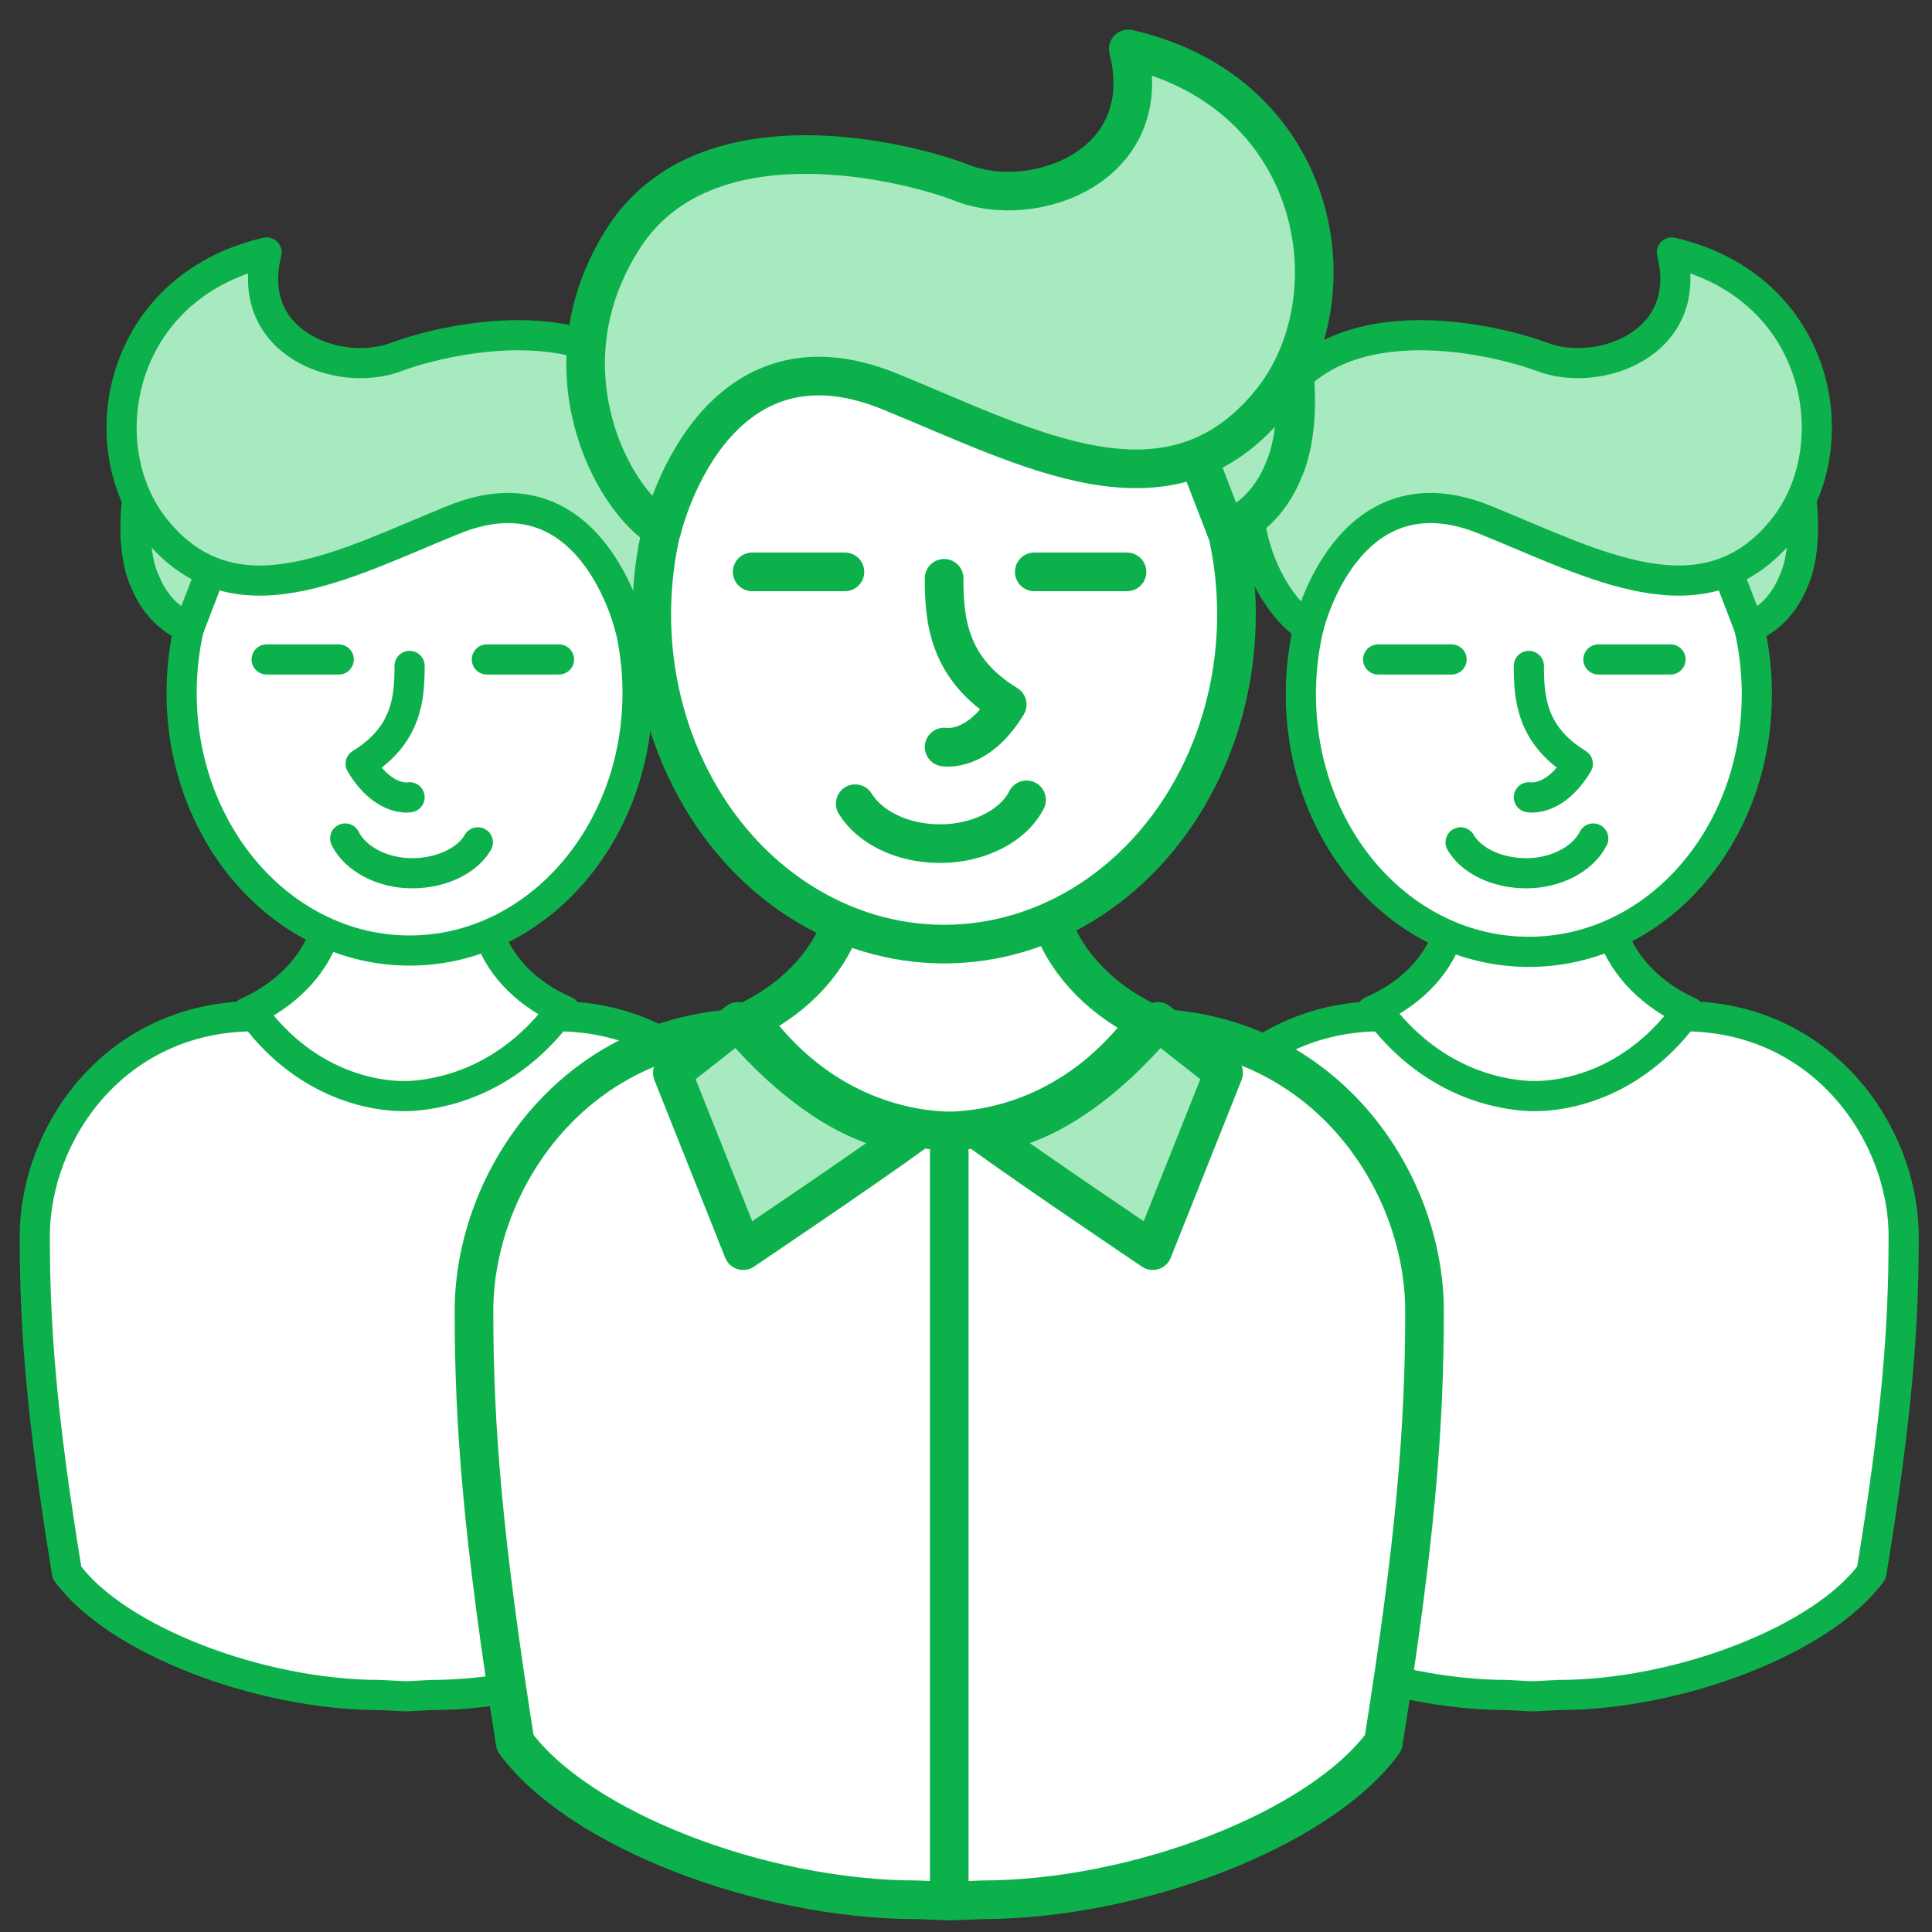 <?xml version="1.0" encoding="utf-8"?>
<!-- Generator: Adobe Illustrator 26.3.1, SVG Export Plug-In . SVG Version: 6.00 Build 0)  -->
<svg version="1.1" id="Camada_1" xmlns="http://www.w3.org/2000/svg" xmlns:xlink="http://www.w3.org/1999/xlink" x="0px" y="0px"
	 viewBox="0 0 150 150" style="enable-background:new 0 0 150 150;" xml:space="preserve">
<rect x="0" y="0" width="150" height="150" fill="#333333" stroke="none"/>
<style type="text/css">
	.st0{fill:#FFFFFF;stroke:#0DB14B;stroke-width:2.341;stroke-linecap:round;stroke-linejoin:round;stroke-miterlimit:10;}
	.st1{fill:#A7EABF;stroke:#0DB14B;stroke-width:2.341;stroke-linecap:round;stroke-linejoin:round;stroke-miterlimit:10;}
	.st2{fill:none;stroke:#0DB14B;stroke-width:2.341;stroke-linecap:round;stroke-linejoin:round;stroke-miterlimit:10;}
	.st3{fill:#A7EABF;stroke:#0DB14B;stroke-width:3;stroke-linecap:round;stroke-linejoin:round;stroke-miterlimit:10;}
	.st4{fill:#FFFFFF;stroke:#0DB14B;stroke-width:3;stroke-linecap:round;stroke-linejoin:round;stroke-miterlimit:10;}
	.st5{fill:#DCF9E4;}
	.st6{fill:#A7EABF;stroke:#0DB14B;stroke-width:2.683;stroke-linecap:round;stroke-linejoin:round;stroke-miterlimit:10;}
	.st7{fill:#FFFFFF;stroke:#0DB14B;stroke-width:2.683;stroke-linecap:round;stroke-linejoin:round;stroke-miterlimit:10;}
	.st8{fill:none;stroke:#0DB14B;stroke-width:2.683;stroke-linecap:round;stroke-linejoin:round;stroke-miterlimit:10;}
	.st9{fill:#FFFFFF;stroke:#0DB14B;stroke-width:2.496;stroke-linecap:round;stroke-linejoin:round;stroke-miterlimit:10;}
	.st10{fill:#FFFFFF;stroke:#0DB14B;stroke-width:3.247;stroke-linecap:round;stroke-linejoin:round;stroke-miterlimit:10;}
	.st11{fill:#FFFFFF;stroke:#0DB14B;stroke-width:2.258;stroke-linecap:round;stroke-linejoin:round;stroke-miterlimit:10;}
	.st12{fill:#FFFFFF;stroke:#0DB14B;stroke-width:3.154;stroke-linecap:round;stroke-linejoin:round;stroke-miterlimit:10;}
	.st13{fill:#A7EABF;stroke:#0DB14B;stroke-width:3;stroke-linecap:round;stroke-linejoin:round;stroke-miterlimit:10;}
	.st14{fill:#FFFFFF;stroke:#0DB14B;stroke-width:2.931;stroke-linecap:round;stroke-linejoin:round;stroke-miterlimit:10;}
	.st15{fill:none;stroke:#0DB14B;stroke-width:3;stroke-linecap:round;stroke-linejoin:round;stroke-miterlimit:10;}
	.st16{fill:#FFFFFF;stroke:#0DB14B;stroke-width:2.991;stroke-linecap:round;stroke-linejoin:round;stroke-miterlimit:10;}
	.st17{fill:#FFFFFF;stroke:#0DB14B;stroke-width:2.974;stroke-linecap:round;stroke-linejoin:round;stroke-miterlimit:10;}
	.st18{fill:#FFFFFF;stroke:#0DB14B;stroke-width:2.992;stroke-linecap:round;stroke-linejoin:round;stroke-miterlimit:10;}
	.st19{fill:#FFFFFF;stroke:#000000;stroke-linecap:round;stroke-linejoin:round;stroke-miterlimit:10;}
	.st20{fill:#FFFFFF;stroke:#000000;stroke-width:1;stroke-linecap:round;stroke-linejoin:round;stroke-miterlimit:10;}
	.st21{fill:#A7EABF;stroke:#0DB14B;stroke-width:2.974;stroke-linecap:round;stroke-linejoin:round;stroke-miterlimit:10;}
	.st22{fill:#233036;}
	.st23{fill:#FECA05;}
	.st24{fill:#E5E3E3;}
	.st25{fill:#FFFFFF;}
	.st26{fill:#F2F2F2;}
	.st27{fill:none;stroke:#004D40;stroke-width:9.585;stroke-miterlimit:10;}
	.st28{fill:#F4F4F4;}
	.st29{fill:#00AF10;}
	.st30{fill:#333333;}
	.st31{fill:#0DB14B;}
	.st32{fill:#FFFFFF;stroke:#000000;stroke-width:2.668;stroke-linecap:round;stroke-linejoin:round;stroke-miterlimit:10;}
	.st33{fill:#0DB14B;stroke:#000000;stroke-width:2.668;stroke-linecap:round;stroke-linejoin:round;stroke-miterlimit:10;}
	.st34{fill:#FFFFFF;stroke:#0DB14B;stroke-width:2.541;stroke-linecap:round;stroke-linejoin:round;stroke-miterlimit:10;}
	.st35{fill:#0DB14B;stroke:#000000;stroke-width:2.668;stroke-miterlimit:10;}
	.st36{fill:#FFFFFF;stroke:#000000;stroke-width:2.668;stroke-linecap:round;stroke-linejoin:round;stroke-miterlimit:10;}
	.st37{fill:#FFFFFF;stroke:#0DB14B;stroke-width:3;stroke-linecap:round;stroke-linejoin:round;stroke-miterlimit:10;}
	.st38{fill:#0DB14B;stroke:#000000;stroke-width:2;stroke-miterlimit:10;}
	.st39{fill:#FFFFFF;stroke:#000000;stroke-width:2;stroke-miterlimit:10;}
	.st40{fill:none;stroke:#0DB14B;stroke-width:2.974;stroke-linecap:round;stroke-linejoin:round;stroke-miterlimit:10;}
	.st41{fill:#FFFFFF;stroke:#0DB14B;stroke-width:2.974;stroke-linecap:round;stroke-linejoin:round;stroke-miterlimit:10;}
	.st42{fill:none;stroke:#000000;stroke-linecap:round;stroke-linejoin:round;stroke-miterlimit:10;}
	.st43{fill:none;stroke:#0DB14B;stroke-width:2.992;stroke-linecap:round;stroke-linejoin:round;stroke-miterlimit:10;}
	.st44{fill:#FFFFFF;stroke:#0DB14B;stroke-width:2.992;stroke-linecap:round;stroke-linejoin:round;stroke-miterlimit:10;}
	.st45{fill:#FFFFFF;stroke:#0DB14B;stroke-width:2.992;stroke-linecap:round;stroke-linejoin:round;stroke-miterlimit:10.001;}
	.st46{fill:#A7EABF;stroke:#0DB14B;stroke-width:2.992;stroke-linecap:round;stroke-linejoin:round;stroke-miterlimit:10;}
	.st47{fill:#FFFFFF;stroke:#000000;stroke-width:2;stroke-linecap:round;stroke-linejoin:round;stroke-miterlimit:10;}
	.st48{fill:#0DB14B;stroke:#000000;stroke-width:2;stroke-linecap:round;stroke-linejoin:round;stroke-miterlimit:10;}
	.st49{fill:#A7EABF;stroke:#0DB14B;stroke-width:2.991;stroke-linecap:round;stroke-linejoin:round;stroke-miterlimit:10;}
	.st50{fill:none;stroke:#0DB14B;stroke-width:2.333;stroke-linecap:round;stroke-linejoin:round;stroke-miterlimit:10;}
	.st51{fill:#FFFFFF;stroke:#0DB14B;stroke-width:3.486;stroke-linecap:round;stroke-linejoin:round;stroke-miterlimit:10;}
	.st52{fill:#A7EABF;stroke:#0DB14B;stroke-width:3.287;stroke-linecap:round;stroke-linejoin:round;stroke-miterlimit:10;}
	.st53{fill:#FFFFFF;stroke:#0DB14B;stroke-width:4.104;stroke-linecap:round;stroke-linejoin:round;stroke-miterlimit:10;}
	.st54{fill:#FFFFFF;stroke:#0DB14B;stroke-width:3.287;stroke-linecap:round;stroke-linejoin:round;stroke-miterlimit:10;}
	.st55{fill:none;stroke:#0DB14B;stroke-width:3.287;stroke-linecap:round;stroke-linejoin:round;stroke-miterlimit:10;}
	.st56{fill:none;stroke:#0DB14B;stroke-width:3.74;stroke-linecap:round;stroke-linejoin:round;stroke-miterlimit:10;}
	.st57{fill:#F68797;}
	.st58{fill:#ADADAD;}
	.st59{fill:#D81919;}
	.st60{fill:#01A5FC;}
	.st61{fill:#1F4583;}
	.st62{fill:none;stroke:#0DB14B;stroke-width:1.643;stroke-linecap:round;stroke-linejoin:round;stroke-miterlimit:10;}
	.st63{fill:#A7EABF;stroke:#0DB14B;stroke-width:1.643;stroke-linecap:round;stroke-linejoin:round;stroke-miterlimit:10;}
	.st64{fill:#A7EABF;stroke:#0DB14B;stroke-width:1.629;stroke-linecap:round;stroke-linejoin:round;stroke-miterlimit:10;}
	.st65{fill:#A7EABF;stroke:#0DB14B;stroke-width:2.827;stroke-linecap:round;stroke-linejoin:round;stroke-miterlimit:10;}
	.st66{fill:none;stroke:#DCF9E4;stroke-miterlimit:10;}
	.st67{fill:none;stroke:#DCF9E4;stroke-width:2;stroke-linecap:round;stroke-linejoin:round;stroke-miterlimit:10;}
	.st68{fill:#FFFFFF;stroke:#0DB14B;stroke-width:2.284;stroke-linecap:round;stroke-linejoin:round;stroke-miterlimit:10;}
	.st69{fill:none;stroke:#0DB14B;stroke-width:2.805;stroke-linecap:round;stroke-linejoin:round;stroke-miterlimit:10;}
	.st70{fill:#A7EABF;stroke:#0DB14B;stroke-width:3.086;stroke-linecap:round;stroke-linejoin:round;stroke-miterlimit:10;}
	.st71{fill:#282828;}
	.st72{fill:none;stroke:#FFFFFF;stroke-width:1.102;stroke-linecap:round;stroke-linejoin:round;stroke-miterlimit:10;}
	.st73{fill:#282828;stroke:#FFFFFF;stroke-width:0.797;stroke-miterlimit:10;}
	.st74{fill:#282828;stroke:#FFFFFF;stroke-width:0.797;stroke-linecap:round;stroke-linejoin:round;stroke-miterlimit:10;}
	.st75{fill:none;stroke:#FFFFFF;stroke-width:1.14;stroke-linecap:round;stroke-linejoin:round;stroke-miterlimit:10;}
</style>
<path class="st0" d="M19.2,78.6c2.9-1.3,5.1-3.5,6-6.1c1.7-0.8,3.7-1.2,5.9-1.3c2.5-0.1,4.9,0.5,6.9,1.4c0.9,2.6,3.1,4.7,5.9,5.9
	c0.3,0.9,0.5,1.8,0.5,2.7c0.2,5.8-5.3,10.6-12.5,10.8s-13-4.3-13.3-10.1C18.6,80.8,18.8,79.7,19.2,78.6z"/>
<path class="st0" d="M19.8,78.9c4.1,5.4,9.3,6.2,11.5,6.2l0,0l0,0c0,0,0.1,0,0.2,0c0.2,0,0.2,0,0.2,0l0,0l0,0
	c2.2-0.1,7.3-0.9,11.5-6.2C54,78.9,60.3,88,60.3,96c0,7-0.5,13.8-2.5,26.1c-3.8,5.2-14.9,9.5-24.3,9.5c-0.2,0-1.7,0.1-2,0.1
	c-0.2,0-1.8-0.1-2-0.1c-9.4,0-20.5-4.3-24.3-9.5c-2-12.2-2.5-19.1-2.5-26.1C2.7,88,8.9,78.9,19.8,78.9z"/>
<ellipse class="st0" cx="31.8" cy="53.8" rx="17.7" ry="20"/>
<path class="st1" d="M11.2,45c0,0-1.4-2.7-0.2-8.3c0.7-3.7,6.2,5.5,6.2,5.5l-2.5,6.5C14.7,48.7,12.4,48.1,11.2,45z"/>
<path class="st1" d="M48.9,48.7c0,0-3-12.8-13.8-8.3c-8.4,3.4-16.9,8.2-23,0.7c-5.2-6.4-3-18.8,8.6-21.5c-1.8,7.1,5.7,9.8,10.1,8.1
	c3.2-1.2,15.5-4.4,20.5,3.4S51.9,46.9,48.9,48.7z"/>
<path class="st0" d="M26.8,65.1c0.8,1.6,2.9,2.7,5.2,2.7s4.3-1,5.1-2.4"/>
<g>
	<line class="st2" x1="26.3" y1="51.2" x2="20.7" y2="51.2"/>
	<line class="st2" x1="43.4" y1="51.2" x2="37.8" y2="51.2"/>
</g>
<path class="st0" d="M31.8,61.9c0,0-2,0.4-3.8-2.6c3.6-2.2,3.8-5.1,3.8-7.6"/>
<path class="st0" d="M131.2,78.6c-2.9-1.3-5.1-3.5-6-6.1c-1.7-0.8-3.7-1.2-5.9-1.3c-2.5-0.1-4.9,0.5-6.9,1.4
	c-0.9,2.6-3.1,4.7-5.9,5.9c-0.3,0.9-0.5,1.8-0.5,2.7c-0.2,5.8,5.3,10.6,12.5,10.8s13-4.3,13.3-10.1
	C131.9,80.8,131.7,79.7,131.2,78.6z"/>
<path class="st0" d="M130.7,78.9c-4.1,5.4-9.3,6.2-11.5,6.2l0,0l0,0c0,0-0.1,0-0.2,0c-0.2,0-0.2,0-0.2,0l0,0l0,0
	c-2.2-0.1-7.3-0.9-11.5-6.2C96.4,78.9,90.2,88,90.2,96c0,7,0.5,13.8,2.5,26.1c3.8,5.2,14.9,9.5,24.3,9.5c0.2,0,1.7,0.1,2,0.1
	s1.8-0.1,2-0.1c9.4,0,20.5-4.3,24.3-9.5c2-12.2,2.5-19.1,2.5-26.1C147.8,88,141.5,78.9,130.7,78.9z"/>
<path class="st0" d="M118.7,33.9c9.8,0,17.7,8.9,17.7,20s-7.9,20-17.7,20s-17.7-8.9-17.7-20S108.9,33.9,118.7,33.9z"/>
<path class="st1" d="M139.3,45c0,0,1.4-2.7,0.2-8.3c-0.7-3.7-6.2,5.5-6.2,5.5l2.5,6.5C135.8,48.7,138.1,48.1,139.3,45z"/>
<path class="st1" d="M101.6,48.7c0,0,3-12.8,13.8-8.3c8.4,3.4,16.9,8.2,23,0.7c5.2-6.4,3-18.8-8.6-21.5c1.8,7.1-5.7,9.8-10.1,8.1
	c-3.2-1.2-15.5-4.4-20.5,3.4C94.2,38.8,98.5,46.9,101.6,48.7z"/>
<path class="st0" d="M123.7,65.1c-0.8,1.6-2.9,2.7-5.2,2.7s-4.3-1-5.1-2.4"/>
<g>
	<line class="st2" x1="124.1" y1="51.2" x2="129.7" y2="51.2"/>
	<line class="st2" x1="107" y1="51.2" x2="112.7" y2="51.2"/>
</g>
<path class="st0" d="M118.7,61.9c0,0,2,0.4,3.8-2.6c-3.6-2.2-3.8-5.1-3.8-7.6"/>
<path class="st4" d="M89.4,79.5c-3.7-1.7-6.5-4.5-7.7-7.8c-2.2-1-4.8-1.6-7.5-1.7c-3.2-0.1-6.3,0.6-8.9,1.8c-1.2,3.3-4,6-7.5,7.6
	c-0.4,1.1-0.7,2.3-0.7,3.5c-0.3,7.4,6.8,13.6,16,13.9s16.7-5.5,17.1-12.9C90.2,82.3,90,80.9,89.4,79.5z"/>
<path class="st4" d="M88.7,79.8c-5.3,6.9-11.9,7.9-14.7,8l0,0l0,0c0,0-0.1,0-0.3,0c-0.2,0-0.3,0-0.3,0l0,0l0,0
	c-2.8-0.1-9.4-1.1-14.7-8c-13.9,0-21.9,11.7-21.9,22c0,9,0.7,17.7,3.2,33.5c4.9,6.7,19.1,12.2,31.2,12.2c0.2,0,2.2,0.1,2.5,0.1
	s2.3-0.1,2.5-0.1c12.1,0,26.3-5.5,31.2-12.2c2.5-15.7,3.2-24.5,3.2-33.5C110.6,91.5,102.6,79.8,88.7,79.8z"/>
<ellipse class="st4" cx="73.3" cy="47.7" rx="22.7" ry="25.6"/>
<path class="st3" d="M99.7,36.4c0,0,1.8-3.5,0.3-10.6c-0.9-4.7-8,7.1-8,7.1l3.2,8.3C95.2,41.1,98.2,40.3,99.7,36.4z"/>
<path class="st3" d="M57.7,97.1l-5.5-13.8l5.1-4c0,0,6.5,8.3,13.6,8.7C67.2,90.7,57.7,97.1,57.7,97.1z"/>
<path class="st3" d="M89.5,97.1L95,83.3l-5.1-4c0,0-6.5,8.3-13.6,8.7C80,90.7,89.5,97.1,89.5,97.1z"/>
<path class="st3" d="M51.4,41.1c0,0,3.8-16.4,17.7-10.7c10.8,4.4,21.6,10.5,29.5,0.9c6.7-8.2,3.9-24.1-11-27.5
	c2.3,9.1-7.3,12.6-12.9,10.4c-4.1-1.6-19.9-5.7-26.3,4.3S47.5,38.8,51.4,41.1z"/>
<path class="st4" d="M79.7,62.1c-1,2-3.7,3.4-6.7,3.4s-5.5-1.3-6.6-3.1"/>
<g>
	<line class="st15" x1="80.3" y1="44.4" x2="87.5" y2="44.4"/>
	<line class="st15" x1="58.4" y1="44.4" x2="65.6" y2="44.4"/>
</g>
<path class="st4" d="M73.3,58c0,0,2.6,0.5,4.9-3.3c-4.6-2.8-4.9-6.6-4.9-9.8"/>
<line class="st15" x1="73.7" y1="89.3" x2="73.7" y2="147.1"/>
</svg>
